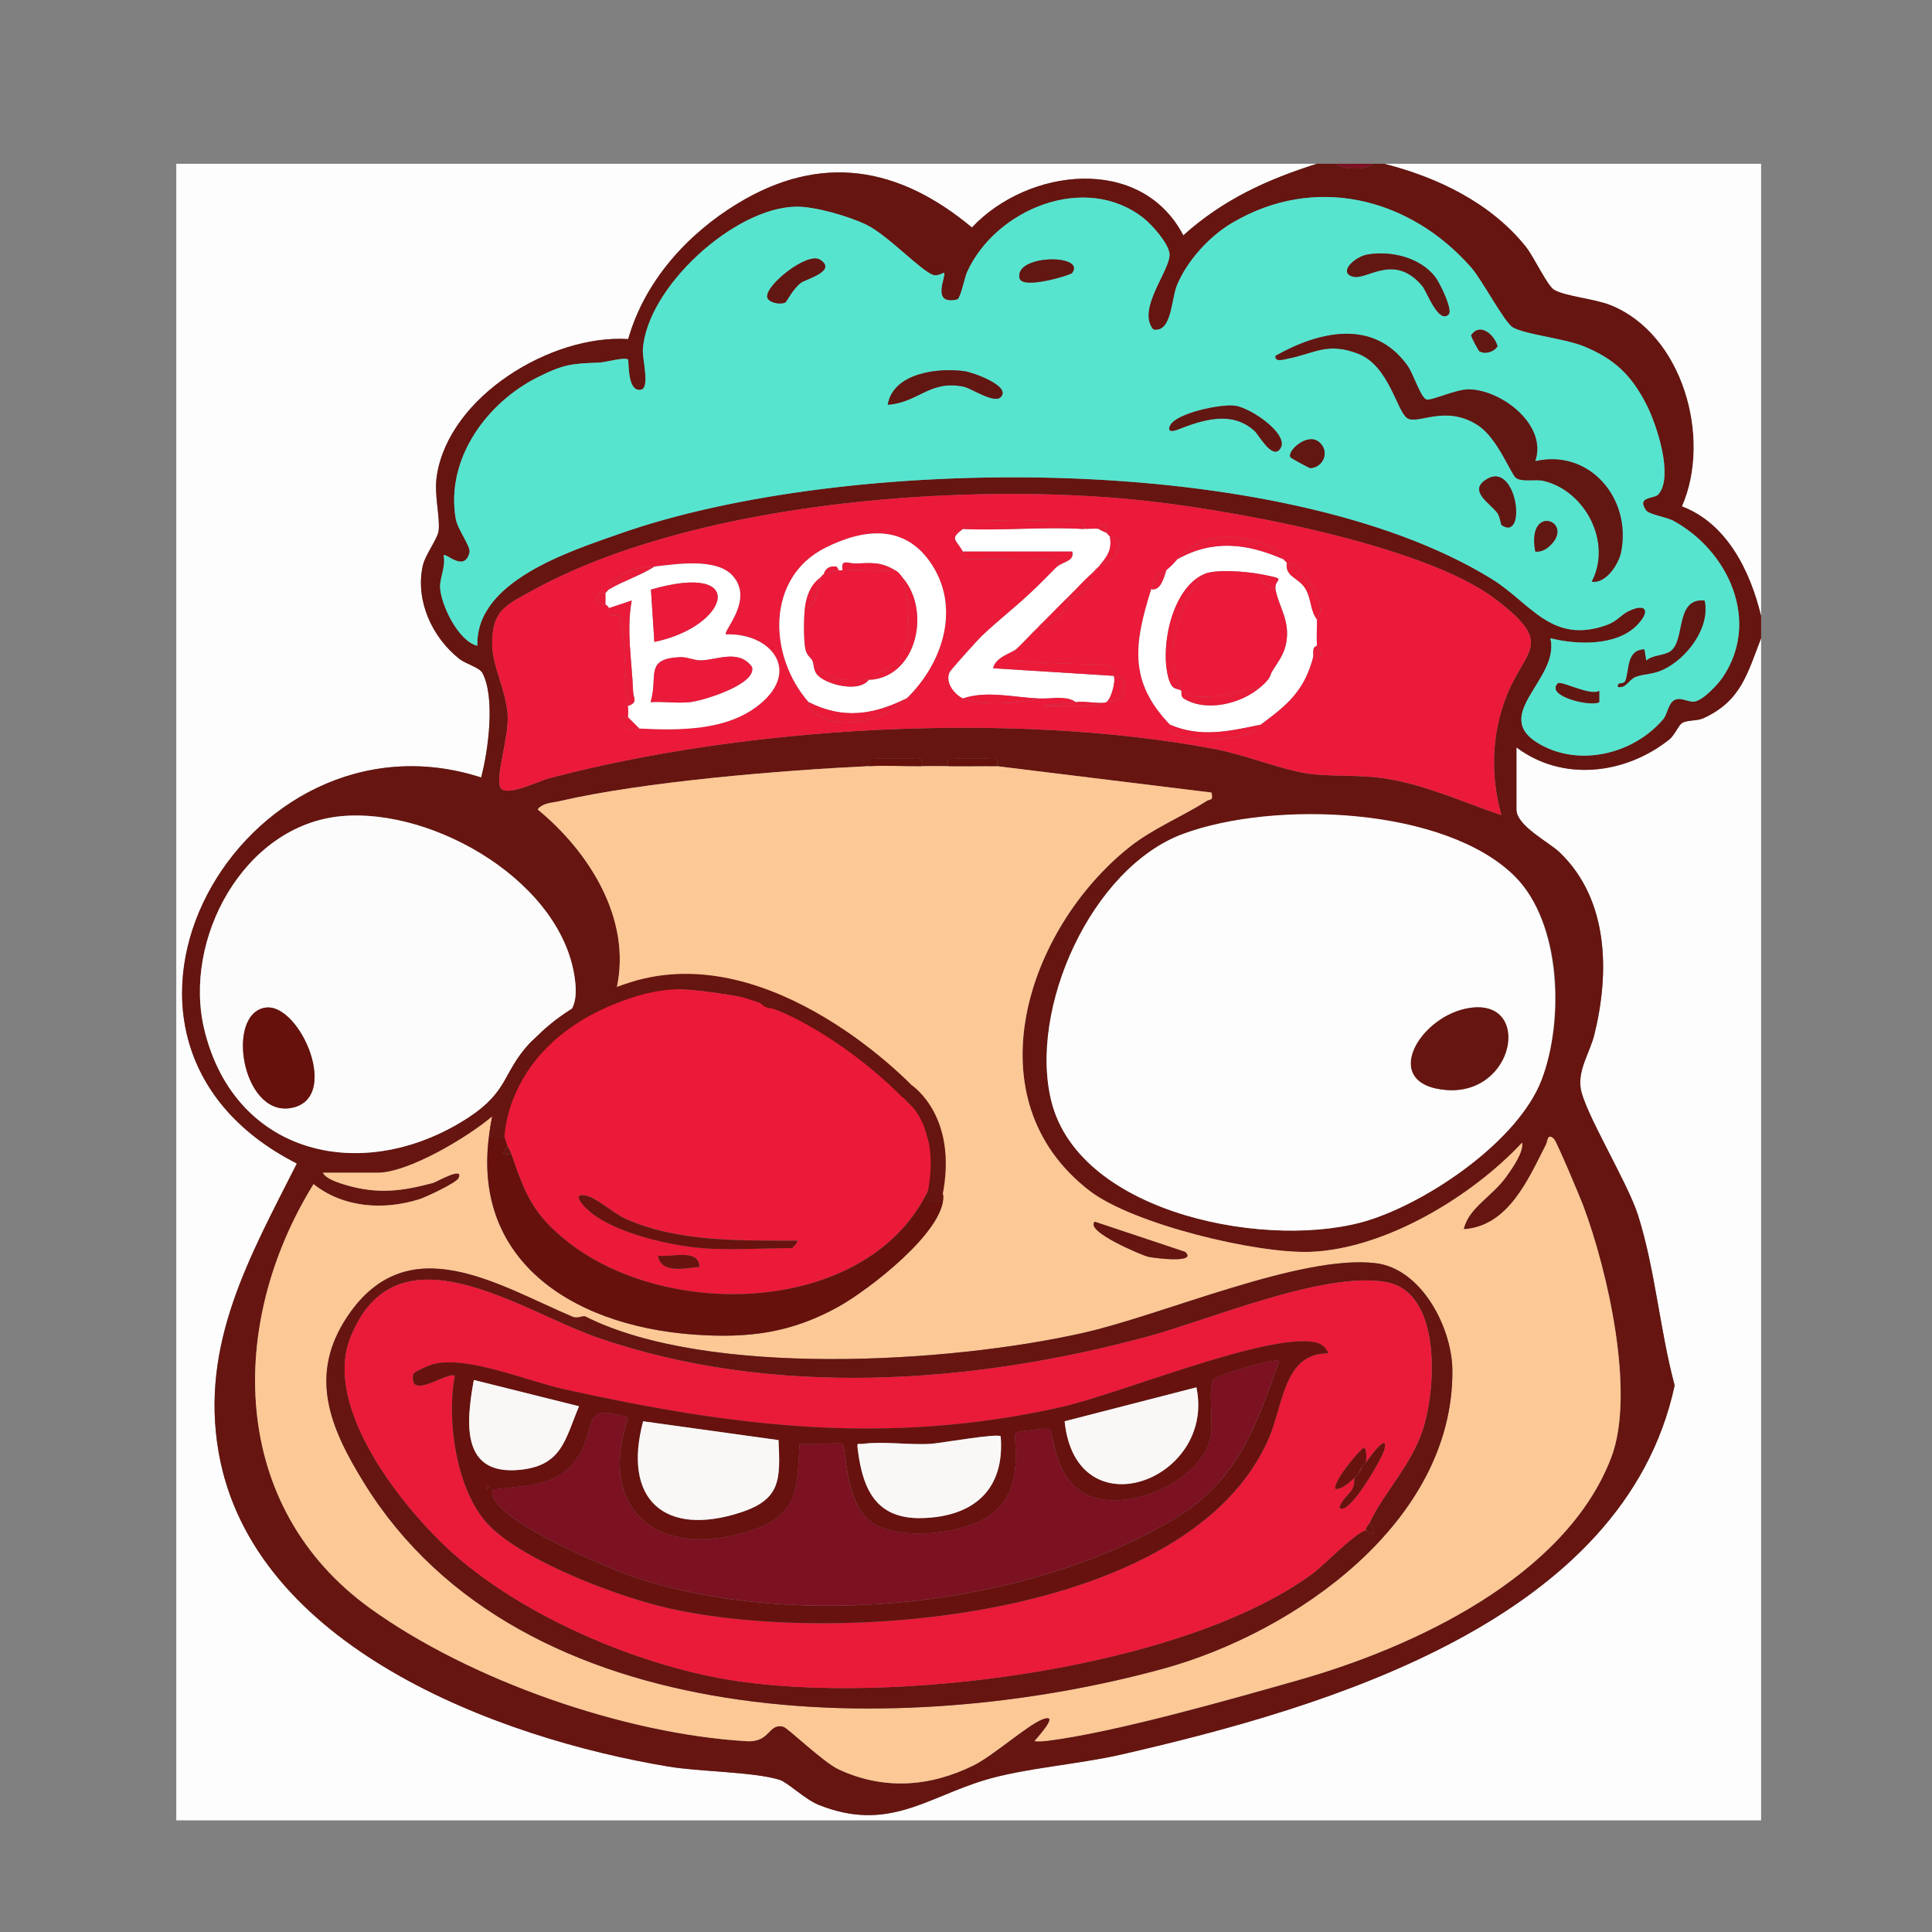 <svg id="katman_1" xmlns="http://www.w3.org/2000/svg" version="1.1" viewBox="0 0 512 512" width="512" height="512">
  <rect x="0" y="0" width="512" height="512" fill="#808080" stroke="none"/>
  <!-- Generator: Adobe Illustrator 29.0.1, SVG Export Plug-In . SVG Version: 2.1.0 Build 192)  -->
  <defs>
    <style>
      .st0 {
        fill: #68130e;
      }

      .st1 {
        fill: #fff;
      }

      .st2 {
        fill: #661510;
      }

      .st3 {
        fill: #fcc896;
      }

      .st4 {
        fill: #621712;
      }

      .st5 {
        fill: #66110c;
      }

      .st6 {
        fill: #ea1a39;
      }

      .st7 {
        fill: #faf8f7;
      }

      .st8 {
        fill: #67120e;
      }

      .st9 {
        fill: #56e4cf;
      }

      .st10 {
        fill: #eb1a3a;
      }

      .st11 {
        fill: none;
        stroke: #661510;
        stroke-miterlimit: 10;
        stroke-width: 4px;
      }

      .st12 {
        fill: #7b1121;
      }

      .st13 {
        fill: #fdfcfc;
      }

      .st14 {
        fill: #fdfdfd;
      }

      .st15 {
        fill: #eb1a39;
      }
    </style>
  </defs>
  <g>
    <path class="st14" d="M348.99,43.4c-13.36,4.22-24.91,9.54-35.4,18.97-11.24-21.51-41.23-17.84-56.02-2.08-19.38-16.18-39.97-19.82-62.14-6.33-13.38,8.14-24.61,20.62-28.95,35.9-20.37-1.3-47.4,15.12-50.7,36.1-.82,5.23.86,10.67.47,14.6-.23,2.27-3.58,6.35-4.25,9.54-1.92,9.13,2.52,18.76,9.62,24.42,1.9,1.52,5.42,2.31,6.22,3.82,3.46,6.5,1.55,20.61-.33,27.7-63.1-20.38-114.21,69.05-48.84,102.3-12.4,24.57-25.75,47.8-20.73,76.54,8.98,51.43,73.71,75.71,119.25,83.28,8.38,1.39,22.37,1.36,29.42,3.51,2.03.62,6.78,5.21,10.33,6.63,18.31,7.32,28.59-1.92,44.05-6.57,10.48-3.16,24.85-4.17,36.14-6.76,54.47-12.48,133.3-35.46,146.67-97.83-3.93-14.61-5.17-30.85-9.72-45.14-2.83-8.89-14.32-27.43-15.2-33.72-.69-4.94,2.48-9.36,3.66-14.18,4.04-16.43,3.79-35.68-9.15-48.15-2.93-2.83-11.52-7.08-11.52-11.43v-16.46c12.18,9.17,28.75,7.2,40.4-2,1.62-1.28,2.52-3.88,3.52-4.46,1.49-.87,3.87-.45,5.69-1.29,9.91-4.56,11.57-11.75,15.23-21.19v313.29H46.71V43.4h302.28Z"/>
    <path class="st2" d="M353.98,43.4c2.21,1.71,7.96,1.66,9.98,0h2.99c14.08,3.59,28.14,10.36,37.42,21.94,2.16,2.69,5.72,10.41,7.51,11.44,3.01,1.74,10.71,2.37,14.91,4.05,19.2,7.69,26.9,35.25,18.97,53.35,11.91,4.52,18.09,17.11,20.95,28.95v5.99c-3.66,9.44-5.32,16.62-15.23,21.19-1.83.84-4.2.42-5.69,1.29-1,.59-1.9,3.19-3.52,4.46-11.66,9.2-28.22,11.16-40.4,2v16.46c0,4.34,8.59,8.6,11.52,11.43,12.93,12.47,13.19,31.72,9.15,48.15-1.18,4.81-4.35,9.24-3.66,14.18.88,6.29,12.37,24.83,15.2,33.72,4.55,14.29,5.79,30.53,9.72,45.14-13.37,62.37-92.2,85.35-146.67,97.83-11.29,2.59-25.66,3.6-36.14,6.76-15.46,4.65-25.73,13.9-44.05,6.57-3.55-1.42-8.3-6.01-10.33-6.63-7.05-2.15-21.04-2.11-29.42-3.51-45.54-7.56-110.27-31.84-119.25-83.28-5.02-28.74,8.33-51.97,20.73-76.54-65.37-33.25-14.26-122.68,48.84-102.3,1.88-7.09,3.79-21.21.33-27.7-.8-1.5-4.32-2.3-6.22-3.82-7.09-5.66-11.54-15.28-9.62-24.42.67-3.19,4.02-7.27,4.25-9.54.4-3.93-1.29-9.37-.47-14.6,3.3-20.98,30.33-37.39,50.7-36.1,4.34-15.28,15.57-27.76,28.95-35.9,22.16-13.48,42.75-9.85,62.14,6.33,14.79-15.76,44.78-19.43,56.02,2.08,10.5-9.43,22.05-14.75,35.4-18.97h4.99ZM439.54,130.96c4.04-4.81-.56-18.57-3.21-23.74-3.98-7.77-8.41-12.05-16.52-15.4-5.27-2.17-15.53-3.11-18.89-5.05-2.23-1.29-8.13-12.58-11.05-15.89-16.39-18.6-41.56-24.8-63.51-11.7-5.94,3.54-11.83,10.04-14.46,16.47-1.53,3.76-1.34,12.61-6.25,11.69-4.64-5.45,4.88-16.03,4.27-20.24-.4-2.76-4.57-7.48-6.79-9.24-15.39-12.24-39.12-2.52-46.78,14.12-.75,1.63-1.77,7.2-2.71,7.41-7.05,1.58-2.82-6.28-3.42-7.04-.16-.21-1.58.95-2.91.52-3.2-1.04-12.09-10.59-17.71-13.31-4.62-2.23-13.57-4.85-18.61-4.78-16.47.23-39.72,21.57-40.62,38-.13,2.32,1.9,10.01-.46,10.5-3.8.78-3.16-7.64-3.48-7.98-.72-.76-5.98.73-7.49.79-7.3.3-9.27.31-16.33,3.83-13.58,6.75-24.57,21.69-21.83,37.55.51,2.97,4.07,7.34,3.64,9.01-1.36,5.29-6.22-.07-6.87.71.66,2.86-.98,5.81-.91,8.38.12,4.63,4.9,14.46,9.88,15.56-.57-17.09,24.33-24.97,37.67-29.67,60.05-21.16,175.66-22.17,231.02,11.9,10.46,6.44,15.93,17.53,30.6,12.28,2.65-.95,3.74-2.6,5.47-3.51,4.91-2.56,6.33-.27,2.57,3.56-5.49,5.6-15.95,5.23-22.98,3.45,2.65,10.9-16.36,20.44-2.71,28.14,10.73,6.06,24.93,2.41,32.63-6.7,1.14-1.34,1.32-4.2,2.99-5.06s3.53.63,5.28.4c2.27-.3,6.19-4.5,7.52-6.48,10.03-14.91,1.41-33.51-13.12-41.42-1.79-.98-6.44-1.65-7.22-2.76-2.66-3.79,2.2-2.96,3.31-4.29ZM396.26,158.75c-19.44-14.75-72.57-24.28-97.65-26.54-47.09-4.25-116.11,1.29-158.01,24.55-6.82,3.78-10.16,5.15-10.17,13.86,0,6.02,3.74,12.29,4.1,18.92.32,5.86-3,15.19-2.07,18.83.84,3.31,10.34-1.39,12.8-2.04,52.54-13.97,123.36-17.93,176.83-7.8,7.74,1.47,17.56,5.46,24.47,6.46,6.28.91,13.71.23,20.61,1.33,10.84,1.73,20.45,6.24,30.7,9.69-2.87-10.33-2.63-21.13,1.23-31.2,4.99-13.01,13.24-13.86-2.84-26.06ZM230.27,203.04c-23.29,1.12-59.68,4.1-81.99,9.29-2.01.47-4.38.42-5.78,2.18,13.57,11.14,25.01,29.01,20.94,47.39,11.16-2.54,23.1-3.22,34.16.31,1.64.52,3.25.23,2.75,2.69-21.05-3.76-32.58-5.52-51.01,7.35-12.78,8.93-9.99,15.41-16.83,22.58-.14.15-1.3.4-2,1-6.32,5.42-22.18,14.97-30.43,14.97h-14.47c.67,1.64,4.59,2.83,6.18,3.29,8.39,2.42,14.65,1.64,22.97-.58.84-.22,8.43-4.63,6.76-1.23-.6,1.22-8.62,5-10.41,5.56-9.42,2.94-20.07,2.28-28-4.02-22.91,37.01-22.44,85.53,15.16,112.53,26.42,18.98,67.16,33.18,99.63,35.1,6.33.37,5.67-4.88,9.72-3.84,1.14.29,10.61,9.44,14.68,11.33,11.97,5.54,24.23,4.62,35.79-1.12,5.31-2.64,14.75-11.15,18.6-12.33,4.24-1.31-2.17,5.39-2.51,5.96,1.12.07,2.25.04,3.37-.1,17.97-2.25,48.5-10.97,66.68-16.13,30.25-8.59,70.64-27.26,82.76-58.9,6.53-17.06-.98-49.69-7.4-66.79-.85-2.26-7.06-17.03-7.76-17.69-1.75-1.67-1.67.64-2.07,1.41-4.66,9.14-9.98,21.78-21.85,22.52,1.33-5.79,7.43-8.49,11.38-14.05,1.44-2.02,4.57-6.47,4.09-8.88-13.22,14.19-36.09,28.09-55.9,28.92-14.39.6-47.24-7.36-58.66-16.13-31.7-24.33-16.61-69.45,10.39-91.04,6.3-5.04,13.87-8.04,20.58-12.31.99-.63,1.78.09,1.28-2.23l-56.86-6.99c.56-3.02-1.53-1.93-3.45-2s-4.08-.08-6.08,0-4-1.03-3.45,2c-2.32-.03-4.66-.02-6.98,0,.56-3.02-1.53-1.92-3.45-2-2.33-.09-4.75-.08-7.07,0-1.92.07-4-1.02-3.45,2ZM90.4,216.3c-25.82,2.43-42.06,32.67-36.24,56.61,8.22,33.81,42.73,41.12,70.1,23.15,10.35-6.8,9.09-11.91,15.71-19.21,6.26-6.91,13.62-5.32,12.49-16.45-2.65-26.21-37.32-46.42-62.06-44.1ZM401.51,232.33c-18.37-18.43-64.8-19.92-87.96-11.35-24.36,9.01-41.04,46.46-34.93,70.89,7.6,30.35,58.81,39.61,84.35,31.42,16.01-5.14,39.44-21.06,45.59-37.22s5.18-41.46-7.06-53.74Z"/>
    <path class="st14" d="M366.95,43.4h99.76v119.73c-2.86-11.84-9.04-24.43-20.95-28.95,7.92-18.1.23-45.66-18.97-53.35-4.19-1.68-11.9-2.31-14.91-4.05-1.79-1.04-5.36-8.75-7.51-11.44-9.28-11.58-23.34-18.35-37.42-21.94Z"/>
    <path class="st12" d="M363.95,43.4c-2.02,1.66-7.77,1.71-9.98,0h9.98Z"/>
    <path class="st3" d="M230.27,203.04c4.61-.22,9.34.04,13.97,0,2.32-.02,4.66-.03,6.98,0,4.31.06,8.66-.04,12.97,0l56.86,6.99c.5,2.33-.29,1.6-1.28,2.23-6.71,4.27-14.28,7.28-20.58,12.31-27,21.58-42.09,66.71-10.39,91.04,11.43,8.77,44.27,16.73,58.66,16.13,19.8-.83,42.68-14.74,55.9-28.92.49,2.41-2.65,6.86-4.09,8.88-3.95,5.56-10.05,8.27-11.38,14.05,11.87-.74,17.2-13.39,21.85-22.52.4-.78.32-3.09,2.07-1.41.7.67,6.91,15.43,7.76,17.69,6.41,17.1,13.93,49.73,7.4,66.79-12.12,31.65-52.52,50.31-82.76,58.9-18.18,5.16-48.7,13.88-66.68,16.13-1.13.14-2.25.18-3.37.1.34-.57,6.75-7.27,2.51-5.96-3.85,1.19-13.29,9.7-18.6,12.33-11.55,5.74-23.82,6.66-35.79,1.12-4.07-1.89-13.54-11.04-14.68-11.33-4.05-1.04-3.39,4.21-9.72,3.84-32.47-1.91-73.21-16.12-99.63-35.1-37.6-27-38.07-75.52-15.16-112.53,7.93,6.3,18.58,6.96,28,4.02,1.79-.56,9.81-4.34,10.41-5.56,1.67-3.4-5.92,1.01-6.76,1.23-8.32,2.22-14.57,3.01-22.97.58-1.6-.46-5.51-1.66-6.18-3.29h14.47c8.24,0,24.11-9.54,30.43-14.97-8.07,36.88,20.11,55.48,53.39,57.86,14.4,1.03,25.79-.41,38.41-7.45,7.78-4.34,27.84-19.69,27.67-29.15-.02-1.01-1.44-4.48-1.75-7.28-.14-1.3.16-2.69,0-3.99-.64-5.29-.51-5.93-3.99-9.98-2.68-7.75-1.83-4.63-6.98-8.98-3.4-2.87-6.36-6.45-9.98-8.98.56-2.75-.22-2.43-1.83-3.64-4.65-3.5-17.42-8.41-23.11-9.33-.63-.1-1.38.11-2,0,.5-2.46-1.11-2.16-2.75-2.69-11.06-3.53-23-2.85-34.16-.31,4.07-18.37-7.36-36.25-20.94-47.39,1.4-1.76,3.77-1.72,5.78-2.18,22.32-5.19,58.7-8.17,81.99-9.29ZM314.07,331.76l-23.94-7.99c-2.74,2.54,12.59,8.92,14.14,9.29,1.27.3,13.25,1.86,9.8-1.3ZM155.2,348.92c-.77-.39-2.08.62-3.44.04-19.6-8.27-43.56-24.02-59.62-.21-10.63,15.77-4.61,29.79,4.42,44.38,41.7,67.32,143.6,67.8,211.73,49.08,34.81-9.56,76.88-38.77,76.6-79.03-.08-11.31-8.15-27.04-20.44-28.44-19.91-2.27-56.08,13.67-77.31,18.47-35.72,8.08-99.73,11.9-131.95-4.29Z"/>
    <path class="st9" d="M439.54,130.96c-1.11,1.33-5.97.5-3.31,4.29.78,1.11,5.42,1.78,7.22,2.76,14.53,7.91,23.15,26.51,13.12,41.42-1.33,1.97-5.25,6.17-7.52,6.48-1.75.23-3.54-1.3-5.28-.4s-1.86,3.72-2.99,5.06c-7.71,9.1-21.9,12.75-32.63,6.7-13.65-7.71,5.36-17.24,2.71-28.14,7.03,1.78,17.5,2.15,22.98-3.45,3.76-3.84,2.35-6.12-2.57-3.56-1.73.9-2.82,2.56-5.47,3.51-14.67,5.25-20.14-5.85-30.6-12.28-55.36-34.06-170.97-33.05-231.02-11.9-13.34,4.7-38.24,12.59-37.67,29.67-4.98-1.1-9.76-10.92-9.88-15.56-.07-2.57,1.57-5.52.91-8.38.65-.78,5.51,4.58,6.87-.71.43-1.67-3.13-6.04-3.64-9.01-2.73-15.86,8.25-30.79,21.83-37.55,7.06-3.51,9.03-3.52,16.33-3.83,1.51-.06,6.76-1.55,7.49-.79.32.34-.33,8.76,3.48,7.98,2.36-.49.34-8.18.46-10.5.9-16.43,24.15-37.77,40.62-38,5.04-.07,13.99,2.55,18.61,4.78,5.62,2.72,14.52,12.27,17.71,13.31,1.33.43,2.75-.73,2.91-.52.59.76-3.64,8.62,3.42,7.04.94-.21,1.96-5.78,2.71-7.41,7.66-16.64,31.39-26.36,46.78-14.12,2.22,1.77,6.39,6.49,6.79,9.24.61,4.21-8.91,14.79-4.27,20.24,4.91.92,4.72-7.93,6.25-11.69,2.62-6.43,8.52-12.93,14.46-16.47,21.96-13.11,47.13-6.91,63.51,11.7,2.92,3.31,8.82,14.6,11.05,15.89,3.36,1.94,13.62,2.88,18.89,5.05,8.12,3.35,12.54,7.63,16.52,15.4,2.66,5.18,7.25,18.94,3.21,23.74ZM383.9,83.31c1.18-1.2-2.41-8.44-3.54-9.91-3.96-5.13-11.56-7-17.84-5.98-3.49.57-8.01,4.84-3.97,5.89,3.81,1,10.93-6.4,18.39,2.51,1.13,1.35,4.31,10.18,6.96,7.49ZM208.15,80.12c.29-.17,2.15-3.86,4.2-5.25,1.4-.95,9.57-3.12,4.96-6.06-3.35-2.14-14.63,6.81-13.99,9.98.28,1.38,3.51,2.08,4.82,1.32ZM284.14,72.33c3.73-5.11-15.55-4.9-13.93,1.44.77,3.02,13.5-.84,13.93-1.44ZM392.06,93.09c1.48.86,3.81.23,4.81-1.31-.84-3.08-4.63-6.41-6.99-2.95-.08.44,1.97,4.14,2.18,4.26ZM406.86,122.22c3.29-9.48-8.74-18.81-17.46-19.03-3.61-.09-10.31,3.26-11.47,2.65-1.6-.83-3.32-6.74-4.99-9.05-8.97-12.39-23.39-8.99-34.9-2.49-.24,1.78,2.21.95,3.25.75,7.16-1.38,10.5-4.49,18.71-1.29,8.09,3.16,10.18,15.12,12.92,17.03s10.27-3.8,18.92,2.02c5.19,3.49,8.69,13.12,10.03,13.92,1.78,1.06,5,.17,7.27.72,11,2.66,18.17,16.32,12.7,26.69,3.73.64,7.12-4.65,7.75-7.7,2.94-14.24-8.27-27.53-22.71-24.22ZM265.18,105.26c3-2.92-7.46-6.6-9.56-6.89-6.96-.97-18.91.38-20.36,8.89,8.07-.52,11.16-6.71,20.23-4.76,1.91.41,7.9,4.5,9.69,2.76ZM339.01,119.23c3.49-3.61-7.38-11.14-11.73-11.71-3.71-.49-15.57,1.95-17.18,5.25-.84,1.73.63,1.62,2.06,1.06,6.63-2.6,14.38-5.12,20.37.43,1.03.95,4.38,7.16,6.49,4.97ZM342.01,121.21c.17.25,4.99,2.89,5.29,2.86,3.47-.26,5.18-4.52,2.25-6.93-3.19-2.63-8.63,2.51-7.55,4.07ZM397.92,139.15c6.91,4.69,4.04-17.91-4.41-11.85-4.06,2.91,1.04,5.84,3.24,8.55.72.89,1.02,3.2,1.17,3.3ZM410.52,144.84c7.35-6.53-6.08-11.81-3.66,1.33,1.37.17,2.68-.45,3.66-1.33ZM451.74,159.14c-7.93-.67-4.97,10.41-9.01,13.43-1.66,1.24-4.78.95-6.46,2.52l-.49-2.99c-4.79.11-3.95,5.49-5.02,8.26-.49,1.26-2.34.11-1.95,1.71,2.28.32,2.77-2.01,4.73-2.73,2.2-.81,4.39-.58,7.13-1.85,6.29-2.91,12.63-11.11,11.07-18.35ZM423.82,183.09c-2.33,1.45-10.19-2.78-10.98-1.99-3.41,3.41,8.84,6.29,10.97,4.98v-2.99Z"/>
    <path class="st14" d="M401.51,232.33c12.24,12.28,12.9,38.38,7.06,53.74-6.15,16.16-29.58,32.08-45.59,37.22-25.54,8.2-76.76-1.07-84.35-31.42-6.12-24.44,10.57-61.88,34.93-70.89s69.58-7.09,87.96,11.35ZM389.66,267.09c-13.6,1.9-23.49,20.52-6.23,21.78s22.56-24.06,6.23-21.78Z"/>
    <path class="st10" d="M396.26,158.75c16.08,12.2,7.83,13.05,2.84,26.06-3.86,10.07-4.1,20.87-1.23,31.2-10.25-3.46-19.86-7.97-30.7-9.69-6.9-1.1-14.33-.43-20.61-1.33-6.91-1-16.73-5-24.47-6.46-53.47-10.13-124.29-6.16-176.83,7.8-2.46.65-11.96,5.36-12.8,2.04-.92-3.64,2.39-12.97,2.07-18.83-.36-6.63-4.11-12.9-4.1-18.92.01-8.71,3.35-10.08,10.17-13.86,41.9-23.26,110.92-28.8,158.01-24.55,25.09,2.26,78.21,11.79,97.65,26.54ZM255.21,140.18c-3.58,2.7-1.88,2.64,0,5.99.22.4-.63,1.86.59,2.05,6.95.11,13.96-.33,20.9-.05,1.92.08,4-1.03,3.45,2-.53.46-1.3,1.34-2,2-1.08,1.02-1.97,1.98-2.99,2.99-5.04,4.98-10.31,8.96-15,13.43-.98.94-8.21,8.97-8.47,9.55-1.24,2.72,1.18,5.77,3.52,6.95,4.07,2.04,15.29,1.37,19.95,0,3.18.12,7.64-.91,9.98,1l-8.97.99c5.94-.15,11.25.72,16.95-.99,2.01-.6,3.66.36,4.58-2.97,1.1-3.99-2.15-3.6-2.58-4.01s.42-2.48-2.47-3.01c-7.57-.16-15.47-.3-22.99-.98-2.93-.26-.25-1.3-.48-3,1.8-1.61,3.99-4.08,5.99-5.99,3.53.22,7.25-3.83,7.98-6.98,2.67-1.9,6.5-3,5.99-6.98.64-.58,1.17-1.27,2-2,.52-.45,4.17-1.83,4.81-3.64,1.73-4.96-.75-3.74-1.81-4.34-.39-.22-.71-.88-1-1,.1-1.7.36-2.33-1.49-1.99l-.51.99c-1.19-.19-2.7.08-3.99,0,.56-3.01-1.53-1.93-3.45-2-6.96-.23-16.27-.62-23.04-.05-3.16.27-3.1.28-5.44,2.04ZM214.31,186.08c.11.12-.29,1.16.67,2.05,6.9,6.35,19.24,2.79,25.27-3.04,9.3-9,14.35-23.42,6.82-35.26-6.96-10.94-17.92-9.87-28.3-4.68-15.75,7.89-15.26,28.59-4.46,40.93ZM340.01,148.16c-1.1-.84-.58-2.45-5.44-4.04-7.79-2.55-13.3-2.81-19.92,1.67-2.97,2.01-1.29.92-2.57,2.37-1.2,1.36-1.55,1.78-2.99,2.99-2.44,2.05-2.39-.13-3.99,4.99-4.57,14.6-6.01,24.47,4.99,35.92.14.15-.46,1.38.59,2.09,4.24,2.85,15.43,1.94,20.2.23,2.37-.85,2.1-1.54,3.15-2.32,7.21-5.32,11.61-9.02,13.97-17.96,4.11.37,1.04-2.33,1-2.99-.16-2.3.05-4.67,0-6.98,0-.16,1.15-.96.85-3.17-.54-4.04-3.55-8.03-6.33-10.84-.78-.79-2.22-.71-2.5-.95-.4-.35-.77-.83-1-1ZM173.41,150.16c-3.04.35-3.83-.27-7.73,1.7-.27.14-4.91,3.28-4.24,4.28-.34.21-.62.78-1,1-.52.29-1.66-.6-2,.5-1.05,3.39,1.28,2.12,2,2.49.67.35.66.61,1,1,.14.16-.39,1.4.18,1.84.68.52,2.68-.39,2.88.72,1.36,7.52.96,15.83,1.93,23.38.08.6.1,2.88,0,2.99-.13.15-3.68-.4-1.52,2.02,1.73,1.94,3.36.92,4.52.97,10.62.5,23.28.66,31.95-6.46,10.92-8.98,2.88-18.87-9-18.49-.93-.8,7.65-9.24,1.68-15.65-4.32-4.64-14.87-2.97-20.64-2.31Z"/>
    <path class="st15" d="M200.34,264.9c.62.11,1.37-.1,2,0-.1.47,1.37.43,1.9.84.67.53.5,1.47,1.01,1.68,7.05,2.9,15.77,6.07,22.03,10.44,3.62,2.53,6.58,6.11,9.98,8.98,1.15,4.09,4.69,6.31,6.98,8.98,1.07,3.09,1.33,7.57,3.99,9.98.16,1.3-.14,2.69,0,3.99-12.27,38.43-69.63,41.46-97.68,19.37-9.29-7.31-11.39-12.64-15.05-23.36-.34-1.01-.95-1.86-1-2-.94-2.94-2.18-5.78-2-8.98,6.83-7.17,4.05-13.65,16.83-22.58,18.43-12.88,29.96-11.11,51.01-7.35ZM185.88,330.75c7.45.61,16.3,0,23.94,0,.17,0,1.57-1.34,1.5-1.99-14.84-.02-31.76.44-45.58-5.81-3.3-1.49-7.82-5.77-10.77-6.2-3.31-.48-.62,2.43.48,3.52,6.32,6.25,21.77,9.76,30.44,10.46ZM185.37,335.73c-.21-5.01-7.49-2.42-10.96-2.98.62,5.02,7.66,3.28,10.96,2.98Z"/>
    <path class="st13" d="M90.4,216.3c24.74-2.33,59.41,17.89,62.06,44.1,1.13,11.13-6.23,9.54-12.49,16.45-6.61,7.3-5.35,12.41-15.71,19.21-27.37,17.97-61.88,10.66-70.1-23.15-5.82-23.94,10.42-54.18,36.24-56.61ZM70.39,267.03c-10.68,1.51-6.28,28.66,6.54,26.63,13.75-2.18,2.56-27.92-6.54-26.63Z"/>
    <path class="st5" d="M132.51,294.83c-.18,3.2,1.05,6.04,2,8.98-1.69,1.75-1.4,2.29,1,2,3.66,10.72,5.76,16.05,15.05,23.36,28.05,22.08,85.42,19.06,97.68-19.37.31,2.8,1.73,6.28,1.75,7.28.17,9.46-19.89,24.81-27.67,29.15-12.63,7.04-24.02,8.48-38.41,7.45-33.28-2.37-61.45-20.98-53.39-57.86.69-.59,1.86-.85,2-1Z"/>
    <path class="st5" d="M230.27,203.04c-.56-3.01,1.53-1.93,3.45-2,2.33-.08,4.75-.09,7.07,0,1.92.08,4-1.03,3.45,2-4.63.04-9.35-.22-13.97,0Z"/>
    <path class="st5" d="M251.22,203.04c-.56-3.02,1.53-1.92,3.45-2s4.08-.07,6.08,0,4-1.02,3.45,2c-4.31-.04-8.66.06-12.97,0Z"/>
    <path class="st2" d="M155.2,348.92c32.22,16.19,96.23,12.37,131.95,4.29,21.23-4.8,57.4-20.75,77.31-18.47,12.29,1.4,20.36,17.13,20.44,28.44.28,40.26-41.79,69.47-76.6,79.03-68.14,18.72-170.03,18.23-211.73-49.08-9.04-14.59-15.06-28.61-4.42-44.38,16.05-23.8,40.02-8.06,59.62.21,1.36.57,2.67-.43,3.44-.04ZM361.96,405.58c.27-.03,3.74,3.29,1-2,3.81-8.14,10.74-14.83,14.01-24.41,3.63-10.64,5.25-36.68-9.56-39.4-16.31-3-46.64,9.92-63.29,14.43-46.63,12.65-99.55,16.34-145.91.23-20.32-7.06-53.13-30.62-65.34.01-7.5,18.81,14.33,45.88,27.66,57.62,18.57,16.36,48.22,29.05,72.66,33.1,41.88,6.93,119.95-2.54,154.74-28.2,2.88-2.12,11.57-11.12,14.05-11.39Z"/>
    <path class="st2" d="M314.07,331.76c3.45,3.16-8.52,1.61-9.8,1.3-1.55-.37-16.88-6.76-14.14-9.29l23.94,7.99Z"/>
    <path class="st2" d="M199.96,262.95c5.69.93,20.85,7.78,25.49,11.28,1.61,1.21,2.38.89,1.83,3.64-6.26-4.37-14.98-7.54-22.03-10.44-.45-.18-1.28-.14-2.02-.45-.03-.01-.46-.09-.83-.37-.77-.59-1.78-1.61-1.84-1.62-1.38-.31-1-.25-.61-2.03Z"/>
    <path class="st0" d="M244.24,295.83c-2.3-2.67-5.83-4.89-6.98-8.98,5.15,4.35,4.3,1.23,6.98,8.98Z"/>
    <path class="st12" d="M248.23,305.81c-2.66-2.41-2.92-6.89-3.99-9.98,3.48,4.05,3.35,4.69,3.99,9.98Z"/>
    <path class="st4" d="M406.86,122.22c14.44-3.31,25.65,9.98,22.71,24.22-.63,3.05-4.02,8.34-7.75,7.7,5.46-10.37-1.7-24.04-12.7-26.69-2.26-.55-5.48.35-7.27-.72-1.34-.8-4.83-10.43-10.03-13.92-8.65-5.81-16.21-.13-18.92-2.02s-4.83-13.87-12.92-17.03c-8.21-3.21-11.55-.1-18.71,1.29-1.03.2-3.49,1.03-3.25-.75,11.52-6.5,25.93-9.9,34.9,2.49,1.68,2.31,3.39,8.22,4.99,9.05,1.16.61,7.87-2.74,11.47-2.65,8.73.22,20.75,9.55,17.46,19.03Z"/>
    <path class="st4" d="M265.18,105.26c-1.79,1.74-7.78-2.35-9.69-2.76-9.07-1.95-12.16,4.24-20.23,4.76,1.45-8.5,13.4-9.85,20.36-8.89,2.1.29,12.56,3.97,9.56,6.89Z"/>
    <path class="st4" d="M383.9,83.31c-2.65,2.68-5.83-6.14-6.96-7.49-7.46-8.91-14.58-1.52-18.39-2.51-4.04-1.06.47-5.33,3.97-5.89,6.29-1.02,13.88.86,17.84,5.98,1.14,1.47,4.73,8.72,3.54,9.91Z"/>
    <path class="st4" d="M451.74,159.14c1.56,7.24-4.78,15.44-11.07,18.35-2.74,1.27-4.93,1.04-7.13,1.85-1.97.72-2.46,3.06-4.73,2.73-.39-1.6,1.47-.45,1.95-1.71,1.07-2.77.23-8.16,5.02-8.26l.49,2.99c1.68-1.57,4.8-1.29,6.46-2.52,4.05-3.02,1.08-14.1,9.01-13.43Z"/>
    <path class="st4" d="M339.01,119.23c-2.11,2.18-5.46-4.02-6.49-4.97-5.99-5.55-13.74-3.03-20.37-.43-1.43.56-2.9.67-2.06-1.06,1.61-3.3,13.47-5.74,17.18-5.25,4.35.58,15.22,8.11,11.73,11.71Z"/>
    <path class="st4" d="M397.92,139.15c-.15-.1-.45-2.42-1.17-3.3-2.2-2.71-7.31-5.64-3.24-8.55,8.45-6.06,11.32,16.54,4.41,11.85Z"/>
    <path class="st4" d="M208.15,80.12c-1.32.76-4.55.06-4.82-1.32-.63-3.17,10.64-12.12,13.99-9.98,4.61,2.93-3.56,5.11-4.96,6.06-2.05,1.39-3.91,5.08-4.2,5.25Z"/>
    <path class="st4" d="M284.14,72.33c-.43.59-13.17,4.45-13.93,1.44-1.61-6.34,17.66-6.55,13.93-1.44Z"/>
    <path class="st4" d="M342.01,121.21c-1.09-1.56,4.36-6.69,7.55-4.07,2.93,2.41,1.22,6.67-2.25,6.93-.3.02-5.12-2.62-5.29-2.86Z"/>
    <path class="st4" d="M410.52,144.84c-.99.88-2.29,1.5-3.66,1.33-2.42-13.14,11.01-7.86,3.66-1.33Z"/>
    <path class="st4" d="M423.82,183.09v2.99c-2.13,1.31-14.38-1.57-10.98-4.98.79-.79,8.65,3.44,10.98,1.99Z"/>
    <path class="st4" d="M392.06,93.09c-.21-.12-2.26-3.82-2.18-4.26,2.36-3.45,6.15-.13,6.99,2.95-.99,1.54-3.33,2.17-4.81,1.31Z"/>
    <path class="st2" d="M389.66,267.09c16.33-2.28,11.84,23.1-6.23,21.78s-7.37-19.88,6.23-21.78Z"/>
    <path class="st1" d="M173.41,150.16c5.77-.67,16.31-2.34,20.64,2.31,5.97,6.41-2.61,14.84-1.68,15.65,11.88-.38,19.92,9.51,9,18.49-8.67,7.12-21.32,6.97-31.95,6.46l-2.99-2.99c.1-.11.08-2.39,0-2.99,2.72-.87,1.42-2.11,1.36-3.75-.31-8.09-1.85-16.29-.37-24.18l-5.98,2c-.33-.39-.33-.65-1-1v-2.99c.38-.21.65-.79,1-1,3.77-2.24,8.24-3.64,11.97-5.99ZM173.41,170.11c19.62-3.99,25.32-21.45-.9-13.86l.9,13.86ZM172.41,186.07c3.41-.22,7.1.36,10.46,0s17.74-4.71,16.41-9.34c-3.5-4.78-9.22-1.83-13.51-1.72-1.92.05-3.58-.97-5.74-.85-9.35.51-5.53,5.06-7.62,11.91Z"/>
    <path class="st1" d="M340.01,148.16c.22.17.6.65,1,1-.48,3.99,3.35,3.72,5.19,7.29,1.31,2.53,1.1,5.49,2.79,7.68.05,2.31-.16,4.68,0,6.98-1.45.56-.76,2.08-1,2.99-2.35,8.94-6.76,12.64-13.97,17.96-8.19,1.71-15.84,3.5-23.94,0-11-11.45-9.56-21.31-4.99-35.92,2.48.49,3.31-2.95,3.99-4.99,1.44-1.22,1.79-1.64,2.99-2.99,9.36-5.25,18.4-4.16,27.93,0ZM319.06,152.16c-8.36,3.75-11.56,18.65-9.54,27,1.05,4.34,2.55,2.94,3.56,3.93.11.11-.28,1.46.66,2.04,6.01,3.71,15.32,1.3,20.29-3.04.88-.77,1.22-1.03,2-2s.69-1.48,1-2c1.84-3.06,3.79-5.12,4.04-9.51.28-5-2.41-8.48-3.04-12.44-.48-3.05,3.92-2.47-3.99-3.99-3.57-.68-11.78-1.43-14.96,0Z"/>
    <path class="st1" d="M287.14,140.18c1.29.08,2.8-.19,3.99,0,.11.02,1.33.73,2,1,.29.11.6.78,1,1,.69,3.59-.81,5.48-2.99,7.98-.83.72-1.36,1.41-2,2-2.22,2.04-3.88,3.96-5.99,5.99-2.71,2.61-5.3,5.43-7.98,7.98-2,1.9-4.19,4.38-5.99,5.99-1.07.96-5.4,2.05-5.99,4.98l31.92,2.01c.76,1.19-.75,6.55-2,6.98-1.67.59-5.85-.41-7.98,0-2.34-1.9-6.8-.87-9.98-1-6.62-.26-13.54-2.13-19.95,0-2.34-1.17-4.76-4.22-3.52-6.95.26-.58,7.49-8.61,8.47-9.55,4.69-4.47,9.96-8.45,15-13.43l2.99-2.99c.7-.66,1.46-1.53,2-2,1.64-1.42,4.63-1.41,3.99-3.99h-28.93c-1.88-3.35-3.58-3.29,0-5.99,10.51.47,21.47-.64,31.92,0Z"/>
    <path class="st1" d="M240.25,185.08c-8.85,4.42-16.9,5.58-25.94,1-10.8-12.34-11.29-33.05,4.46-40.93,10.38-5.2,21.34-6.27,28.3,4.68,7.53,11.83,2.48,26.26-6.82,35.26ZM223.29,151.16c-.33.03-.67-.04-1,0l-.55-.97c-1.67-.3-2.95.31-3.44,1.97-.4.19-.66.74-1,1-2.52,1.88-3.61,4.9-3.99,7.98-.31,2.49-.33,8.03.05,10.46.36,2.29,1.57,2.61,1.95,3.51.48,1.14.24,2.51,1.28,3.7,2.28,2.62,11.1,4.9,13.69,1.29.33-.02.67.04,1,0,11.89-1.48,15.28-18.42,7.98-26.94-.72-.84-.85-1.31-2-2-3.95-2.35-6.22-1.96-10.61-1.82-1.86.06-3.88-1.43-3.36,1.82Z"/>
    <path class="st15" d="M269.18,172.11c.23,1.7-2.45,2.73.48,3,7.52.68,15.42.82,22.99.98,2.89.53,2.04,2.6,2.47,3.01s3.68.03,2.58,4.01c-.92,3.33-2.57,2.37-4.58,2.97,1.25-.44,2.76-5.8,2-6.98l-31.92-2.01c.58-2.93,4.92-4.02,5.99-4.98Z"/>
    <path class="st6" d="M166.42,187.08c-.97-7.55-.57-15.86-1.93-23.38-.2-1.1-2.2-.2-2.88-.72-.58-.44-.04-1.67-.18-1.84l5.98-2c-1.48,7.89.06,16.09.37,24.18.06,1.64,1.36,2.88-1.36,3.75Z"/>
    <path class="st6" d="M255.21,140.18c2.34-1.77,2.28-1.78,5.44-2.04,6.77-.57,16.08-.18,23.04.05,1.92.06,4-1.02,3.45,2-10.45-.64-21.41.47-31.92,0Z"/>
    <path class="st6" d="M255.21,146.17h28.93c.64,2.58-2.35,2.57-3.99,3.99.56-3.02-1.53-1.92-3.45-2-6.94-.27-13.95.16-20.9.05-1.22-.19-.37-1.65-.59-2.05Z"/>
    <path class="st6" d="M312.08,148.16c1.28-1.45-.4-.36,2.57-2.37,6.62-4.48,12.13-4.22,19.92-1.67,4.86,1.59,4.34,3.2,5.44,4.04-9.53-4.16-18.57-5.25-27.93,0Z"/>
    <path class="st6" d="M240.25,185.08c-6.03,5.83-18.37,9.39-25.27,3.04-.96-.89-.56-1.92-.67-2.05,9.04,4.59,17.09,3.42,25.94-1Z"/>
    <path class="st6" d="M334.03,192.06c-1.05.78-.78,1.47-3.15,2.32-4.77,1.71-15.96,2.62-20.2-.23-1.05-.71-.45-1.94-.59-2.09,8.1,3.5,15.75,1.71,23.94,0Z"/>
    <path class="st6" d="M348.99,164.13c-1.69-2.19-1.49-5.15-2.79-7.68-1.83-3.56-5.67-3.3-5.19-7.29.27.24,1.72.17,2.5.95,2.78,2.81,5.79,6.8,6.33,10.84.3,2.21-.85,3.01-.85,3.17Z"/>
    <path class="st6" d="M275.17,185.08c-4.66,1.37-15.88,2.04-19.95,0,6.42-2.13,13.33-.26,19.95,0Z"/>
    <path class="st15" d="M283.15,159.14c-.73,3.15-4.46,7.2-7.98,6.98,2.68-2.56,5.27-5.37,7.98-7.98v1Z"/>
    <path class="st6" d="M173.41,150.16c-3.73,2.35-8.2,3.74-11.97,5.99-.67-1,3.97-4.14,4.24-4.28,3.9-1.98,4.69-1.35,7.73-1.7Z"/>
    <path class="st6" d="M285.14,186.08c2.13-.41,6.31.59,7.98,0-5.7,1.71-11.01.84-16.95.99l8.97-.99Z"/>
    <path class="st6" d="M294.12,142.18c1.06.6,3.54-.61,1.81,4.34-.63,1.81-4.29,3.19-4.81,3.64,2.19-2.51,3.68-4.4,2.99-7.98Z"/>
    <path class="st6" d="M283.15,159.14v-1c2.1-2.03,3.76-3.95,5.99-5.99.51,3.98-3.32,5.08-5.99,6.98Z"/>
    <path class="st6" d="M309.08,151.16c-.68,2.04-1.51,5.47-3.99,4.99,1.6-5.12,1.55-2.93,3.99-4.99Z"/>
    <path class="st6" d="M166.42,190.07l2.99,2.99c-1.15-.05-2.79.96-4.52-.97-2.16-2.42,1.4-1.87,1.52-2.02Z"/>
    <path class="st6" d="M348.99,171.11c.05.66,3.11,3.36-1,2.99.24-.92-.46-2.44,1-2.99Z"/>
    <path class="st6" d="M160.44,157.14v2.99c-.72-.37-3.05.9-2-2.49.34-1.1,1.49-.21,2-.5Z"/>
    <path class="st6" d="M291.13,140.18l.51-.99c1.84-.35,1.58.29,1.49,1.99-.66-.26-1.89-.98-2-1Z"/>
    <path class="st6" d="M275.17,155.15c1.02-1.01,1.91-1.98,2.99-2.99l-2.99,2.99Z"/>
    <path class="st0" d="M185.88,330.75c-8.67-.71-24.12-4.21-30.44-10.46-1.1-1.09-3.78-4-.48-3.52,2.95.43,7.47,4.7,10.77,6.2,13.82,6.25,30.74,5.79,45.58,5.81.07.64-1.33,1.99-1.5,1.99-7.65,0-16.49.61-23.94,0Z"/>
    <path class="st0" d="M185.37,335.73c-3.3.29-10.34,2.04-10.96-2.98,3.48.56,10.75-2.03,10.96,2.98Z"/>
    <path class="st2" d="M135.5,305.81c-2.39.29-2.69-.25-1-2,.04.14.65.99,1,2Z"/>
    <path class="st5" d="M70.39,267.03c9.1-1.28,20.29,24.46,6.54,26.63-12.82,2.03-17.22-25.12-6.54-26.63Z"/>
    <path class="st6" d="M362.96,403.58c-.27.57-1.02,1.13-1,2-2.47.28-11.17,9.27-14.05,11.39-34.79,25.66-112.86,35.14-154.74,28.2-24.43-4.04-54.08-16.74-72.66-33.1-13.33-11.74-35.16-38.82-27.66-57.62,12.21-30.64,45.02-7.08,65.34-.01,46.36,16.11,99.28,12.42,145.91-.23,16.64-4.51,46.98-17.43,63.29-14.43,14.82,2.72,13.19,28.77,9.56,39.4-3.26,9.57-10.19,16.27-14.01,24.41ZM351.98,358.67c-.5-1.58-1.91-2.65-3.51-2.96-12.85-2.5-51.6,13.71-67.5,17.25-45.82,10.23-86.35,5.2-131.52-4.8-9.81-2.17-25.59-8.93-34.57-6.66-1.06.27-5.24,2-5.37,2.73-1.29,7.25,9.53-1.16,11.01.44-2.28,11.88.5,31.22,9.44,39.95,9.7,9.46,33.98,18.6,47.24,21.6,44.29,10.02,137.96,3.18,158.98-44.91,3.89-8.9,3.97-22.8,15.79-22.63ZM361.96,387.62c.17-.74.34-3.57-.49-3.99-1.7,1.04-8.67,9.75-7.48,10.96,1.72.07,3.78-1.87,4.98-2.99-.19.33.06,1.77-.54,2.91-.83,1.57-3.03,3.01-3.45,5.06,2.44,2.38,11.4-13.23,11.91-15.53,1.12-4.96-4.41,2.86-4.93,3.56Z"/>
    <path class="st6" d="M360.96,388.62c.17-.4.95-.77,1-1-.28.37-.78.66-1,1Z"/>
    <path class="st6" d="M359.96,390.61c.31-.51.51-1.23,1-2-.34.78-.36,1.2-1,2Z"/>
    <path class="st6" d="M358.97,391.61c.22-.39.79-.66,1-1-.3.37-.65.68-1,1Z"/>
    <path class="st0" d="M362.96,403.58c2.75,5.28-.73,1.97-1,2-.03-.86.73-1.42,1-2Z"/>
    <path class="st10" d="M172.41,186.07c2.09-6.85-1.72-11.4,7.62-11.91,2.15-.12,3.82.9,5.74.85,4.29-.11,10-3.06,13.51,1.72,1.34,4.62-12.93,8.96-16.41,9.34s-7.05-.22-10.46,0Z"/>
    <path class="st10" d="M173.41,170.11l-.9-13.86c26.22-7.58,20.52,9.87.9,13.86Z"/>
    <path class="st10" d="M334.03,152.16c-.2,1.55,2.19,4.09,3.99,3.99.63,3.96,3.32,7.44,3.04,12.44-.24,4.39-2.2,6.45-4.04,9.51l-1,2c-.78.97-1.12,1.23-2,2-4.67,1.12-17.2,4.55-20.95,1-.21-.2-1.84-4.86-1.94-5.55-1.33-9.24,2.09-18.37,7.92-25.38,3.18-1.43,11.4-.68,14.96,0Z"/>
    <path class="st6" d="M313.08,183.09c3.75,3.55,16.28.12,20.95-1-4.97,4.34-14.28,6.75-20.29,3.04-.93-.58-.55-1.93-.66-2.04-1-.99-2.51.41-3.56-3.93-2.02-8.35,1.18-23.25,9.54-27-5.84,7.02-9.25,16.15-7.92,25.38.1.68,1.72,5.34,1.94,5.55Z"/>
    <path class="st6" d="M334.03,152.16c7.91,1.52,3.51.94,3.99,3.99-1.8.1-4.19-2.44-3.99-3.99Z"/>
    <path class="st6" d="M336.02,180.09l1-2c-.31.52-.25,1.07-1,2Z"/>
    <path class="st10" d="M223.29,151.16c4.52-.38,9.4.27,13.97,0,1.15.68,1.27,1.15,2,2,1.51,6.77,2.81,15.91-.98,22.23-.78,1.3-6.19,1.91-7,4.71-.33.04-.67-.02-1,0-6.22.41-11.27.41-14.96-4.99-.38-.9-1.59-1.22-1.95-3.51-.38-2.42-.36-7.96-.05-10.46,2.77.68,3.43-5.5,3.99-7.98.34-.25.6-.81,1-1,.19-.09,3.61-.95,3.99-1,.33-.04.67.03,1,0Z"/>
    <path class="st15" d="M231.27,180.09c.81-2.79,6.22-3.4,7-4.71,3.79-6.32,2.49-15.46.98-22.23,7.3,8.52,3.91,25.46-7.98,26.94Z"/>
    <path class="st15" d="M237.26,151.16c-4.57.27-9.45-.38-13.97,0-.52-3.25,1.5-1.76,3.36-1.82,4.39-.14,6.66-.53,10.61,1.82Z"/>
    <path class="st6" d="M215.31,175.1c3.69,5.39,8.75,5.4,14.96,4.99-2.59,3.61-11.41,1.33-13.69-1.29-1.03-1.19-.79-2.56-1.28-3.7Z"/>
    <path class="st6" d="M217.3,153.15c-.56,2.48-1.23,8.66-3.99,7.98.38-3.08,1.47-6.1,3.99-7.98Z"/>
    <path class="st6" d="M222.29,151.16c-.38.05-3.81.91-3.99,1,.49-1.66,1.77-2.27,3.44-1.97l.55.97Z"/>
    <path class="st8" d="M351.98,358.67c-11.81-.17-11.89,13.73-15.79,22.63-21.03,48.09-114.69,54.93-158.98,44.91-13.26-3-37.54-12.14-47.24-21.6-8.94-8.72-11.72-28.06-9.44-39.95-1.49-1.6-12.3,6.81-11.01-.44.13-.72,4.31-2.46,5.37-2.73,8.98-2.27,24.76,4.49,34.57,6.66,45.17,10,85.69,15.03,131.52,4.8,15.89-3.55,54.65-19.75,67.5-17.25,1.6.31,3.02,1.38,3.51,2.96ZM339.01,360.69c-1.3-.93-16.74,3.8-17.5,4.94-1.3,1.95-.06,11.03-.54,14.42-1.73,12.22-22.3,21.19-32.89,16.11-8.9-4.27-8.73-16.37-9.99-17.45-.41-.35-8.55.66-8.86.98-1.09,1.12,2.98,14.77-6.7,21.74-7.16,5.15-23.22,6.92-30.97,2.37s-7.21-20.05-8.28-21.15c-.43-.44-9.55.32-11.39-.02-.62,12.09-.26,18.85-12.99,23.02-23.73,7.76-40.91-4.8-32.47-29.96-12.09-3.95-8.64,1.92-12.42,9.01-4.92,9.22-13.31,8.77-22.02,9.92-1.26.17-1.86-.48-1.49,1.51,1.32,7.23,31.47,19.89,38.67,22.2,42.83,13.7,102.81,7.55,141.59-15.55,17.14-10.21,21.82-24.07,28.26-42.07ZM153.45,372.67l-27.88-6.96c-2.1,11.52-3.38,25.41,12.31,23.8,11.09-1.14,11.88-8.08,15.57-16.84ZM317.06,367.66l-34.92,8.99c2.98,29.46,40.1,15.69,34.92-8.99ZM206.32,381.64l-35.88-4.98c-5.52,20.62,5.58,30.7,25.69,24.2,10.79-3.48,10.68-8.66,10.19-19.22ZM265.19,380.63c-.86-.86-15.98,1.83-18.47,1.99-5.71.37-12.57-.71-17.97,0-1.44.19-1.68-.57-1.43,1.44,1.32,10.92,5.05,18.59,17.15,18.24,13.59-.39,21.86-7.56,20.73-21.68ZM129.01,393.61v1c.65-.33.65-.67,0-1Z"/>
    <path class="st0" d="M361.96,387.62c.52-.7,6.05-8.52,4.93-3.56-.52,2.29-9.47,17.91-11.91,15.53.42-2.05,2.61-3.5,3.45-5.06.61-1.14.36-2.58.54-2.91.34-.32.7-.63,1-1,.64-.79.66-1.21,1-2,.22-.34.72-.62,1-1Z"/>
    <path class="st0" d="M361.96,387.62c-.05.23-.83.6-1,1-.49.77-.69,1.48-1,2-.21.34-.77.61-1,1-1.2,1.12-3.26,3.06-4.98,2.99-1.19-1.22,5.78-9.93,7.48-10.96.84.41.66,3.24.49,3.99Z"/>
    <path class="st12" d="M339.01,360.69c-6.44,17.99-11.12,31.86-28.26,42.07-38.78,23.1-98.76,29.25-141.59,15.55-7.2-2.3-37.34-14.97-38.67-22.2-.36-1.99.24-1.34,1.49-1.51,8.71-1.15,17.1-.71,22.02-9.92,3.79-7.09.33-12.96,12.42-9.01-8.44,25.16,8.74,37.73,32.47,29.96,12.73-4.17,12.37-10.92,12.99-23.02,1.84.34,10.96-.42,11.39.02,1.07,1.1.5,16.59,8.28,21.15s23.81,2.78,30.97-2.37c9.68-6.97,5.61-20.61,6.7-21.74.31-.32,8.45-1.33,8.86-.98,1.25,1.08,1.08,13.18,9.99,17.45,10.59,5.08,31.16-3.89,32.89-16.11.48-3.39-.76-12.47.54-14.42.76-1.14,16.2-5.87,17.5-4.94Z"/>
    <path class="st7" d="M206.32,381.64c.49,10.56.6,15.74-10.19,19.22-20.12,6.49-31.21-3.58-25.69-24.2l35.88,4.98Z"/>
    <path class="st7" d="M265.19,380.63c1.13,14.12-7.13,21.29-20.73,21.68-12.1.35-15.82-7.32-17.15-18.24-.24-2.01,0-1.25,1.43-1.44,5.41-.72,12.27.36,17.97,0,2.49-.16,17.61-2.85,18.47-1.99Z"/>
    <path class="st7" d="M317.06,367.66c5.19,24.68-31.94,38.45-34.92,8.99l34.92-8.99Z"/>
    <path class="st7" d="M153.45,372.67c-3.68,8.75-4.48,15.7-15.57,16.84-15.69,1.61-14.42-12.29-12.31-23.8l27.88,6.96Z"/>
    <path class="st12" d="M129.01,393.61c.65.33.65.67,0,1v-1Z"/>
  </g>
  <path class="st11" d="M131.68,301.61s-.13-27.99,36.03-39.4c36.16-11.41,72.51,26.84,72.51,26.84,0,0,12.46,7.86,7.08,29.63"/>
</svg>